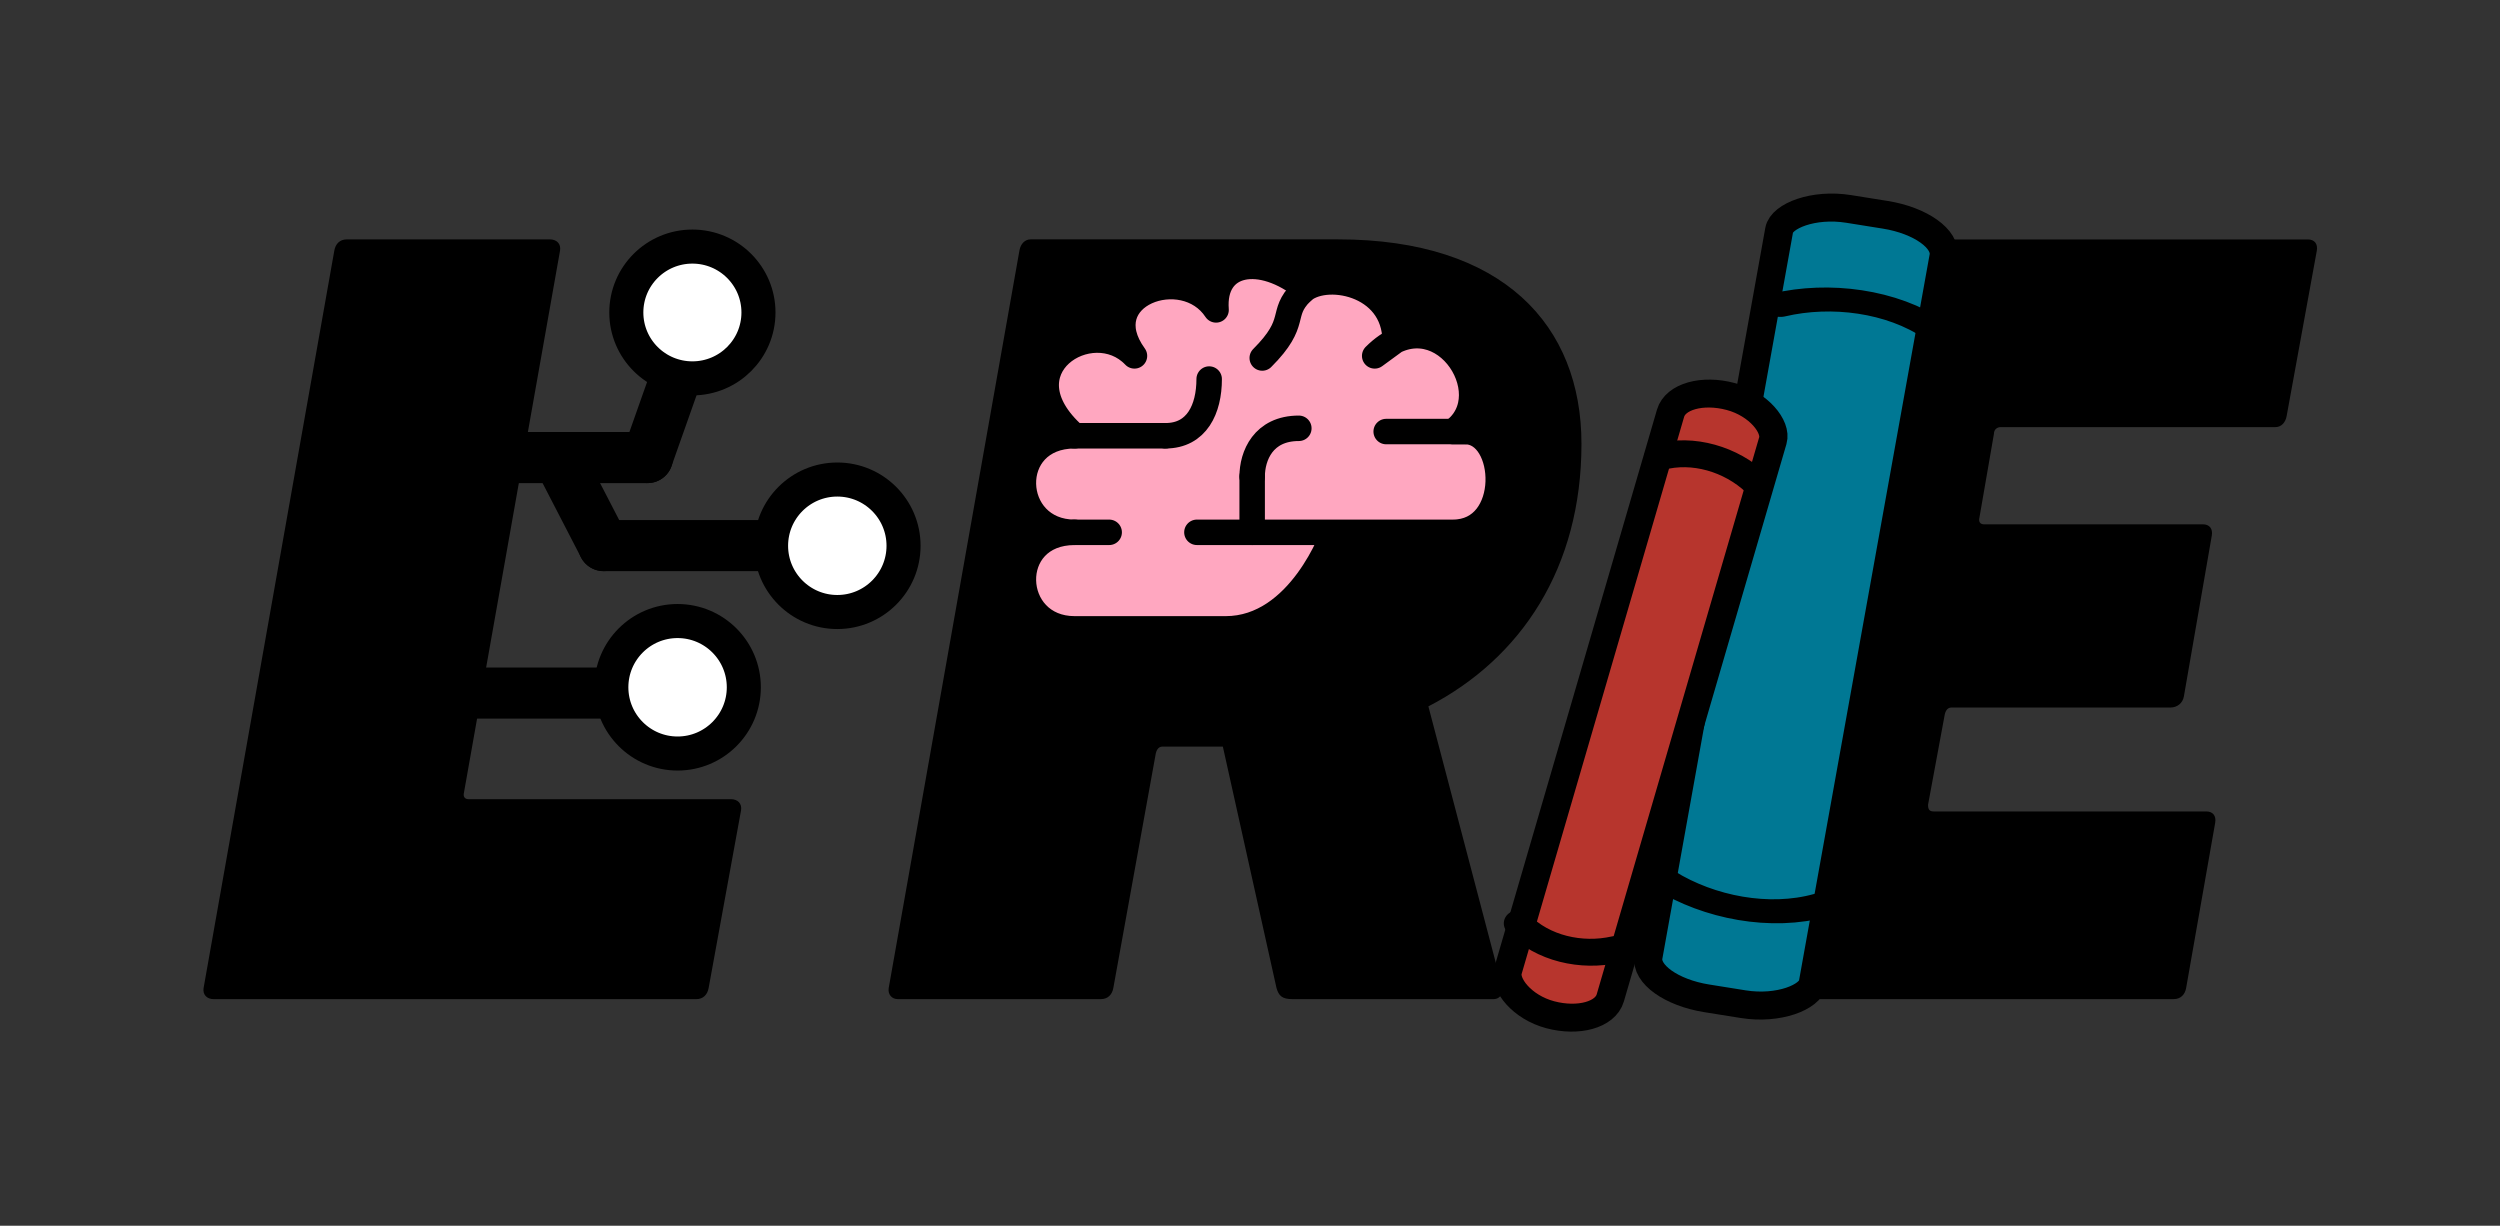 <?xml version="1.0" encoding="UTF-8" standalone="no"?>
<!-- Created with Inkscape (http://www.inkscape.org/) -->

<svg
   width="14.681mm"
   height="7.198mm"
   viewBox="0 0 14.681 7.198"
   version="1.1"
   id="svg1"
   xml:space="preserve"
   xmlns="http://www.w3.org/2000/svg"
   xmlns:svg="http://www.w3.org/2000/svg"><rect x="0" y="0" width="14.681" height="7.198" fill="#333333" stroke="none"/><defs
     id="defs1" /><g
     id="layer1"
     transform="translate(-5.224,-26.53)"><rect
       style="fill:#808080;fill-opacity:0.006;stroke-width:0.3;stroke-linecap:square;stroke-linejoin:round;stroke-miterlimit:0"
       id="rect147"
       width="14.681"
       height="7.198"
       x="5.224"
       y="26.53" /><path
       style="font-style:italic;font-weight:900;font-size:25.333px;line-height:0.8;font-family:'DIN Next W1G';-inkscape-font-specification:'DIN Next W1G Heavy Italic';letter-spacing:2.31px;white-space:pre;stroke-width:1.161;stroke-linecap:square;stroke-linejoin:round;stroke-miterlimit:0"
       d="m 60.261,166.845 c -0.025,0.152 0.076,0.253 0.228,0.253 h 10.944 c 0.152,0 0.253,-0.101 0.279,-0.253 l 0.735,-4.028 c 0.025,-0.152 -0.076,-0.253 -0.228,-0.253 h -5.953 c -0.076,0 -0.127,-0.051 -0.101,-0.152 L 68.343,150.125 c 0.025,-0.152 -0.076,-0.253 -0.228,-0.253 h -4.611 c -0.152,0 -0.253,0.101 -0.279,0.253 z m 29.239,0.253 c 0.177,0 0.228,-0.152 0.203,-0.279 l -1.672,-6.359 c 2.103,-1.089 3.471,-3.141 3.471,-5.953 0,-2.685 -1.773,-4.636 -5.523,-4.636 h -6.967 c -0.127,0 -0.228,0.101 -0.253,0.253 l -2.964,16.72 c -0.025,0.152 0.076,0.253 0.203,0.253 h 4.611 c 0.152,0 0.253,-0.101 0.279,-0.253 l 0.963,-5.32 c 0.025,-0.101 0.076,-0.152 0.152,-0.152 h 1.368 l 1.216,5.472 c 0.051,0.177 0.127,0.253 0.355,0.253 z m -5.219,-9.855 H 82.711 c -0.076,0 -0.127,-0.051 -0.101,-0.152 l 0.507,-2.812 c 0,-0.101 0.076,-0.152 0.152,-0.152 h 1.596 c 0.937,0 1.444,0.431 1.444,1.14 0,1.292 -0.887,1.976 -2.027,1.976 z m 9.277,9.601 c -0.025,0.152 0.076,0.253 0.203,0.253 h 11.172 c 0.152,0 0.253,-0.101 0.279,-0.253 l 0.659,-3.749 c 0.025,-0.152 -0.051,-0.253 -0.203,-0.253 h -6.181 c -0.101,0 -0.127,-0.051 -0.127,-0.152 l 0.38,-2.052 c 0.025,-0.101 0.076,-0.152 0.152,-0.152 h 4.965 c 0.152,0 0.279,-0.101 0.304,-0.253 l 0.633,-3.648 c 0.025,-0.152 -0.051,-0.253 -0.203,-0.253 h -4.965 c -0.076,0 -0.127,-0.051 -0.101,-0.152 l 0.329,-1.9 c 0,-0.101 0.076,-0.152 0.152,-0.152 h 6.232 c 0.127,0 0.228,-0.101 0.253,-0.253 l 0.684,-3.749 c 0.025,-0.152 -0.051,-0.253 -0.203,-0.253 H 96.776 c -0.127,0 -0.228,0.101 -0.253,0.253 z"
       id="text97"
       transform="matrix(0.259,0,0,0.259,-9.188,-10.881)"
       aria-label="LRE" /><g
       id="g109"
       transform="matrix(0.054,0,0,0.054,10.671,27.199)"
       style="stroke-width:2.77"><g
         id="g101"
         style="stroke-width:2.77"><line
           x1="16"
           x2="25.875"
           y1="35"
           y2="35"
           fill="#ea5a47"
           stroke="none"
           id="line97"
           style="stroke-width:2.77" /><path
           fill="#ea5a47"
           stroke="none"
           d="m 25.875,35 c 3.417,0 4.75,-2.917 4.75,-6.167"
           id="path97"
           style="stroke-width:2.77" /><line
           x1="16"
           x2="19.75"
           y1="45.5"
           y2="45.5"
           fill="#ea5a47"
           stroke="none"
           id="line98"
           style="stroke-width:2.77" /><line
           x1="35.3"
           x2="35.3"
           y1="45.5"
           y2="39.438"
           fill="#ea5a47"
           stroke="none"
           id="line99"
           style="stroke-width:2.77" /><path
           fill="#ea5a47"
           stroke="none"
           d="m 35.3,39.438 c 0,-2.245 1.2,-5.25 5.076,-5.25"
           id="path99"
           style="stroke-width:2.77" /><line
           x1="58.458"
           x2="49.875"
           y1="34.542"
           y2="34.542"
           fill="#ea5a47"
           stroke="none"
           id="line100"
           style="stroke-width:2.77" /><path
           fill="#ffa7c0"
           stroke="none"
           d="m 44.47,45.5 c 0,0 -3.931,10.5 -12.053,10.5 H 16 C 8.792,56 8.333,45.5 16,45.5 8.792,45.5 8.333,35 16,35 7.833,27.75 17.875,21.438 22.5,26.312 17.701,19.688 27.875,16 31.375,21.312 30.963,16 36.222,15.042 41.1,19.024 l -0.434,0.351 C 43.042,17 50.844,18.292 50.844,24.689 l -2.219,1.623 c 6.865,-6.865 14.208,4.188 8.5,8.229 h 1.333 c 4.75,0 5.292,10.958 -1.333,10.958 H 29.292"
           id="path100"
           style="stroke-width:2.77" /><path
           fill="#ea5a47"
           stroke="none"
           d="M 40.667,19.375 C 38.25,21.792 40.385,22.553 36.396,26.542"
           id="path101"
           style="stroke-width:2.77" /></g><g
         id="g102"
         style="stroke-width:2.77" /><g
         id="g103"
         style="stroke-width:2.77" /><g
         id="g104"
         style="stroke-width:2.77" /><g
         id="g108"
         style="stroke-width:2.77"><line
           x1="16"
           x2="25.875"
           y1="35"
           y2="35"
           fill="none"
           stroke="#000000"
           stroke-linecap="round"
           stroke-linejoin="round"
           stroke-miterlimit="10"
           stroke-width="8.747"
           id="line104"
           style="stroke-width:2.77" /><path
           fill="none"
           stroke="#000000"
           stroke-linecap="round"
           stroke-linejoin="round"
           stroke-miterlimit="10"
           stroke-width="8.747"
           d="m 25.875,35 c 3.417,0 4.75,-2.917 4.75,-6.167"
           id="path104"
           style="stroke-width:2.77" /><line
           x1="16"
           x2="19.75"
           y1="45.5"
           y2="45.5"
           fill="none"
           stroke="#000000"
           stroke-linecap="round"
           stroke-linejoin="round"
           stroke-miterlimit="10"
           stroke-width="8.747"
           id="line105"
           style="stroke-width:2.77" /><line
           x1="35.3"
           x2="35.3"
           y1="45.5"
           y2="39.438"
           fill="none"
           stroke="#000000"
           stroke-linecap="round"
           stroke-linejoin="round"
           stroke-miterlimit="10"
           stroke-width="8.747"
           id="line106"
           style="stroke-width:2.77" /><path
           fill="none"
           stroke="#000000"
           stroke-linecap="round"
           stroke-linejoin="round"
           stroke-miterlimit="10"
           stroke-width="8.747"
           d="m 35.3,39.438 c 0,-2.245 1.2,-5.25 5.076,-5.25"
           id="path106"
           style="stroke-width:2.77" /><line
           x1="58.458"
           x2="49.875"
           y1="34.542"
           y2="34.542"
           fill="none"
           stroke="#000000"
           stroke-linecap="round"
           stroke-linejoin="round"
           stroke-miterlimit="10"
           stroke-width="8.747"
           id="line107"
           style="stroke-width:2.77" /><path
           fill="none"
           stroke="#000000"
           stroke-linecap="round"
           stroke-linejoin="round"
           stroke-miterlimit="10"
           stroke-width="8.747"
           d="m 44.183,45.5 c 0,0 -3.644,10.5 -11.766,10.5 H 16 C 8.792,56 8.333,45.5 16,45.5 8.792,45.5 8.333,35 16,35 7.833,27.75 17.875,21.438 22.5,26.312 17.701,19.688 27.875,16 31.375,21.312 30.963,16 36.222,15.042 41.1,19.024 l -0.434,0.351 C 43.042,17 50.844,18.292 50.844,24.689 l -2.219,1.623 c 6.865,-6.865 14.208,4.188 8.5,8.229 h 1.333 c 4.75,0 5.292,10.958 -1.333,10.958 H 29.292"
           id="path107"
           style="stroke-width:2.77" /><path
           fill="none"
           stroke="#000000"
           stroke-linecap="round"
           stroke-linejoin="round"
           stroke-miterlimit="10"
           stroke-width="8.747"
           d="M 40.667,19.375 C 38.25,21.792 40.385,22.553 36.396,26.542"
           id="path108"
           style="stroke-width:2.77" /></g></g><rect
       style="fill:#007894;fill-opacity:1;stroke:#000000;stroke-width:0.165;stroke-linecap:round;stroke-linejoin:round;stroke-miterlimit:0;stroke-opacity:1"
       id="rect109"
       width="0.978"
       height="4.711"
       x="-21.351"
       y="24.876"
       rx="0.38"
       ry="0.187"
       transform="matrix(-0.987,-0.158,-0.177,0.984,0,0)" /><path
       style="fill:none;fill-opacity:1;stroke:#000000;stroke-width:0.151;stroke-linecap:round;stroke-linejoin:round;stroke-miterlimit:0;stroke-opacity:1"
       d="m 39.257,57.437 c 0.217,0.14 0.502,0.127 0.722,0"
       id="path109"
       transform="matrix(-1.269,-0.204,-0.164,0.91,75.154,-12.413)" /><path
       style="fill:none;fill-opacity:1;stroke:#000000;stroke-width:0.151;stroke-linecap:round;stroke-linejoin:round;stroke-miterlimit:0;stroke-opacity:1"
       d="m 39.257,57.437 c 0.217,0.14 0.502,0.127 0.722,0"
       id="path110"
       transform="matrix(-1.269,-0.204,0.164,-0.91,56.984,88.744)" /><rect
       style="fill:#b7352d;fill-opacity:1;stroke:#000000;stroke-width:0.165;stroke-linecap:round;stroke-linejoin:round;stroke-miterlimit:0;stroke-opacity:1"
       id="rect110"
       width="0.622"
       height="3.782"
       x="22.556"
       y="23.939"
       rx="0.38"
       ry="0.186"
       transform="matrix(0.966,0.257,-0.28,0.96,0,0)" /><path
       style="fill:none;fill-opacity:1;stroke:#000000;stroke-width:0.212;stroke-linecap:round;stroke-linejoin:round;stroke-miterlimit:0;stroke-opacity:1"
       d="m 39.257,57.437 c 0.216,0.14 0.502,0.128 0.722,0"
       id="path111"
       transform="matrix(0.789,0.21,-0.209,0.715,-4.828,-17.357)" /><path
       style="fill:none;fill-opacity:1;stroke:#000000;stroke-width:0.212;stroke-linecap:round;stroke-linejoin:round;stroke-miterlimit:0;stroke-opacity:1"
       d="m 39.257,57.437 c 0.216,0.14 0.502,0.128 0.722,0"
       id="path112"
       transform="matrix(0.789,0.21,0.209,-0.715,-28.011,62.037)" /><g
       id="g114"
       style="stroke-width:0.307"
       transform="matrix(-0.977,0,0,0.977,23.672,-23.916)"><path
         style="fill:none;fill-opacity:1;stroke:#000000;stroke-width:0.307;stroke-linecap:round;stroke-linejoin:round;stroke-miterlimit:0;stroke-opacity:1"
         d="m 13.985,54.913 c 0.423,0 0.846,0 1.269,0"
         id="path113" /><path
         style="fill:none;fill-opacity:1;stroke:#000000;stroke-width:0.307;stroke-linecap:round;stroke-linejoin:round;stroke-miterlimit:0;stroke-opacity:1"
         d="m 15.254,54.913 c 0.086,-0.166 0.171,-0.331 0.257,-0.497"
         id="path114" /></g><g
       id="g116"
       style="stroke-width:0.307"
       transform="matrix(0.977,0,0,0.977,-5.877,-24.433)"><path
         style="fill:none;fill-opacity:1;stroke:#000000;stroke-width:0.307;stroke-linecap:round;stroke-linejoin:round;stroke-miterlimit:0;stroke-opacity:1"
         d="m 13.985,54.913 c 0.423,0 0.846,0 1.269,0"
         id="path115" /><path
         style="fill:none;fill-opacity:1;stroke:#000000;stroke-width:0.307;stroke-linecap:round;stroke-linejoin:round;stroke-miterlimit:0;stroke-opacity:1"
         d="m 15.254,54.913 c 0.11,-0.312 0.221,-0.625 0.331,-0.937"
         id="path116" /></g><ellipse
       style="fill:#ffffff;fill-opacity:1;stroke:#000000;stroke-width:0.2;stroke-linecap:round;stroke-linejoin:round;stroke-miterlimit:0;stroke-opacity:1"
       id="ellipse116"
       cx="9.29"
       cy="28.365"
       rx="0.388"
       ry="0.387" /><g
       id="g117"
       style="stroke-width:0.307"
       transform="matrix(0.977,0,0,0.977,-6.051,-23.05)"><path
         style="fill:none;fill-opacity:1;stroke:#000000;stroke-width:0.307;stroke-linecap:round;stroke-linejoin:round;stroke-miterlimit:0;stroke-opacity:1"
         d="m 13.985,54.913 c 0.423,0 0.846,0 1.269,0"
         id="path117" /></g><ellipse
       style="fill:#ffffff;fill-opacity:1;stroke:#000000;stroke-width:0.2;stroke-linecap:round;stroke-linejoin:round;stroke-miterlimit:0;stroke-opacity:1"
       id="ellipse117"
       cx="9.203"
       cy="30.566"
       rx="0.389"
       ry="0.389" /><ellipse
       style="fill:#ffffff;fill-opacity:1;stroke:#000000;stroke-width:0.2;stroke-linecap:round;stroke-linejoin:round;stroke-miterlimit:0;stroke-opacity:1"
       id="ellipse118"
       cx="10.141"
       cy="29.735"
       rx="0.389"
       ry="0.389" /></g></svg>
